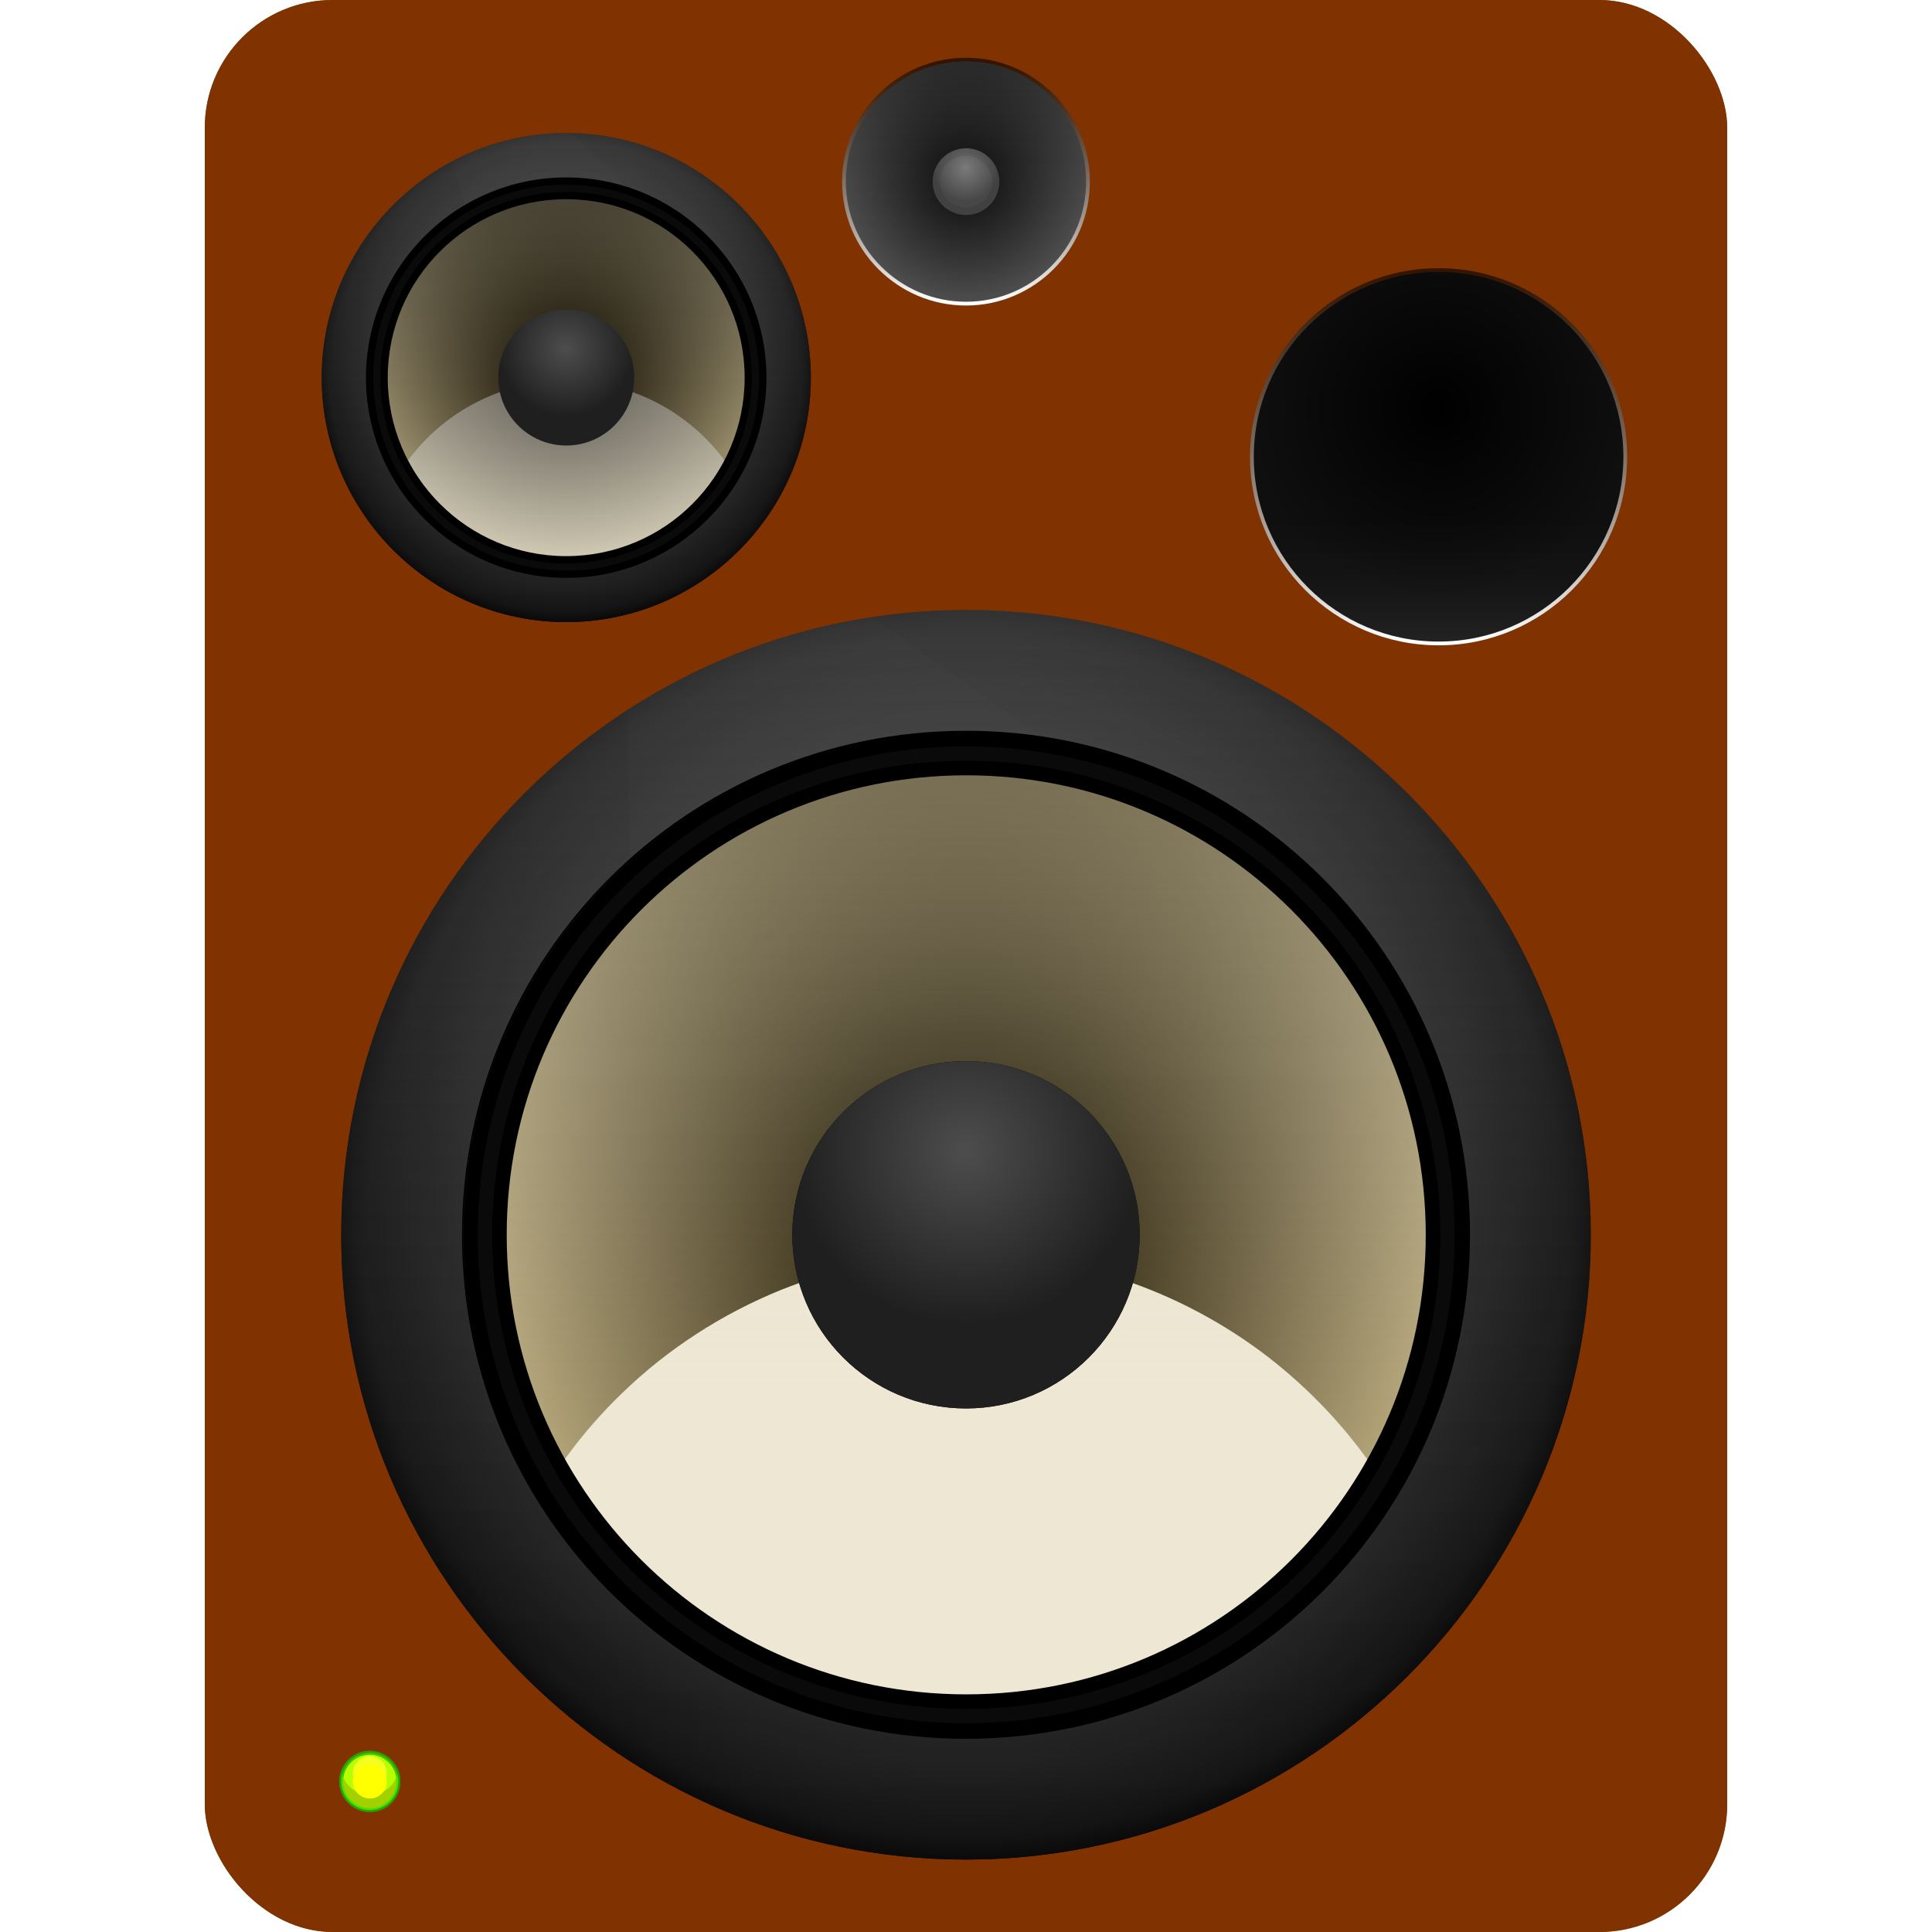 <?xml version="1.0" encoding="UTF-8" standalone="no"?>
<!-- Created with Inkscape (http://www.inkscape.org/) -->

<svg
   width="512"
   height="512"
   viewBox="0 0 135.467 135.467"
   version="1.1"
   id="svg5"
   inkscape:version="1.4.2 (ebf0e940d0, 2025-05-08)"
   sodipodi:docname="hifi.svg"
   xmlns:inkscape="http://www.inkscape.org/namespaces/inkscape"
   xmlns:sodipodi="http://sodipodi.sourceforge.net/DTD/sodipodi-0.dtd"
   xmlns:xlink="http://www.w3.org/1999/xlink"
   xmlns="http://www.w3.org/2000/svg"
   xmlns:svg="http://www.w3.org/2000/svg">
  <sodipodi:namedview
     id="namedview7"
     pagecolor="#242424"
     bordercolor="#666666"
     borderopacity="1"
     inkscape:showpageshadow="0"
     inkscape:pageopacity="0"
     inkscape:pagecheckerboard="1"
     inkscape:deskcolor="#000000"
     inkscape:document-units="px"
     showgrid="false"
     inkscape:zoom="1.84375"
     inkscape:cx="367.45764"
     inkscape:cy="275.25424"
     inkscape:window-width="3256"
     inkscape:window-height="1080"
     inkscape:window-x="1864"
     inkscape:window-y="0"
     inkscape:window-maximized="0"
     inkscape:current-layer="layer1" />
  <defs
     id="defs2">
    <linearGradient
       id="linearGradient2"
       inkscape:collect="always">
      <stop
         style="stop-color:#221800;stop-opacity:1;"
         offset="0.18"
         id="stop1" />
      <stop
         style="stop-color:#c1b285;stop-opacity:1;"
         offset="1"
         id="stop2" />
    </linearGradient>
    <linearGradient
       id="linearGradient84"
       inkscape:collect="always">
      <stop
         style="stop-color:#ffffff;stop-opacity:1;"
         offset="0"
         id="stop84" />
      <stop
         style="stop-color:#ffffff;stop-opacity:0;"
         offset="1"
         id="stop85" />
    </linearGradient>
    <linearGradient
       id="linearGradient69"
       inkscape:collect="always">
      <stop
         style="stop-color:#000000;stop-opacity:0.6;"
         offset="0"
         id="stop70" />
      <stop
         style="stop-color:#ffffff;stop-opacity:1;"
         offset="1"
         id="stop71" />
    </linearGradient>
    <linearGradient
       id="linearGradient68"
       inkscape:collect="always">
      <stop
         style="stop-color:#000000;stop-opacity:1;"
         offset="0"
         id="stop68" />
      <stop
         style="stop-color:#4d4d4d;stop-opacity:1;"
         offset="1"
         id="stop69" />
    </linearGradient>
    <linearGradient
       id="linearGradient66"
       inkscape:collect="always">
      <stop
         style="stop-color:#000000;stop-opacity:0.6;"
         offset="0"
         id="stop66" />
      <stop
         style="stop-color:#ffffff;stop-opacity:1;"
         offset="1"
         id="stop67" />
    </linearGradient>
    <linearGradient
       id="linearGradient64"
       inkscape:collect="always">
      <stop
         style="stop-color:#4d4d4d;stop-opacity:1;"
         offset="0"
         id="stop63" />
      <stop
         style="stop-color:#1f1f1f;stop-opacity:1;"
         offset="1"
         id="stop64" />
    </linearGradient>
    <linearGradient
       id="linearGradient48"
       inkscape:collect="always">
      <stop
         style="stop-color:#000000;stop-opacity:1;"
         offset="0.891"
         id="stop54" />
      <stop
         style="stop-color:#515151;stop-opacity:1;"
         offset="0.945"
         id="stop53" />
      <stop
         style="stop-color:#000000;stop-opacity:1;"
         offset="1"
         id="stop51" />
    </linearGradient>
    <linearGradient
       id="linearGradient43"
       inkscape:collect="always">
      <stop
         style="stop-color:#242424;stop-opacity:1;"
         offset="0.807"
         id="stop30" />
      <stop
         style="stop-color:#141414;stop-opacity:1;"
         offset="0.963"
         id="stop42" />
      <stop
         style="stop-color:#0a0a0a;stop-opacity:1;"
         offset="1"
         id="stop43" />
    </linearGradient>
    <linearGradient
       id="linearGradient52"
       inkscape:collect="always">
      <stop
         style="stop-color:#ffffff;stop-opacity:1;"
         offset="0"
         id="stop50" />
      <stop
         style="stop-color:#292929;stop-opacity:0;"
         offset="1"
         id="stop52" />
    </linearGradient>
    <linearGradient
       id="linearGradient49"
       inkscape:collect="always">
      <stop
         style="stop-color:#ffffff;stop-opacity:1;"
         offset="0"
         id="stop48" />
      <stop
         style="stop-color:#292929;stop-opacity:0;"
         offset="1"
         id="stop49" />
    </linearGradient>
    <linearGradient
       id="linearGradient45"
       inkscape:collect="always">
      <stop
         style="stop-color:#666666;stop-opacity:0;"
         offset="0"
         id="stop37" />
      <stop
         style="stop-color:#000000;stop-opacity:1;"
         offset="1"
         id="stop44" />
    </linearGradient>
    <linearGradient
       id="linearGradient24"
       inkscape:collect="always">
      <stop
         style="stop-color:#000000;stop-opacity:1;"
         offset="0"
         id="stop24" />
      <stop
         style="stop-color:#000000;stop-opacity:0;"
         offset="1"
         id="stop29" />
    </linearGradient>
    <linearGradient
       id="linearGradient22"
       inkscape:collect="always">
      <stop
         style="stop-color:#000000;stop-opacity:1;"
         offset="0"
         id="stop22" />
      <stop
         style="stop-color:#000000;stop-opacity:0;"
         offset="1"
         id="stop23" />
    </linearGradient>
    <linearGradient
       id="linearGradient39"
       inkscape:collect="always">
      <stop
         style="stop-color:#221800;stop-opacity:1;"
         offset="0.18"
         id="stop38" />
      <stop
         style="stop-color:#c1b285;stop-opacity:1;"
         offset="1"
         id="stop39" />
    </linearGradient>
    <linearGradient
       id="linearGradient35"
       inkscape:collect="always">
      <stop
         style="stop-color:#000000;stop-opacity:1;"
         offset="0"
         id="stop35" />
      <stop
         style="stop-color:#0f0f0f;stop-opacity:1;"
         offset="1"
         id="stop36" />
    </linearGradient>
    <linearGradient
       id="linearGradient33"
       inkscape:collect="always">
      <stop
         style="stop-color:#0f0f0f;stop-opacity:0;"
         offset="0.637"
         id="stop34" />
      <stop
         style="stop-color:#ffffff;stop-opacity:1;"
         offset="1"
         id="stop33" />
    </linearGradient>
    <linearGradient
       id="linearGradient28"
       inkscape:collect="always">
      <stop
         style="stop-color:#ffffff;stop-opacity:0;"
         offset="0"
         id="stop28" />
      <stop
         style="stop-color:#0a0a0a;stop-opacity:1;"
         offset="1"
         id="stop27" />
    </linearGradient>
    <linearGradient
       id="linearGradient26"
       inkscape:collect="always">
      <stop
         style="stop-color:#7a7a7a;stop-opacity:1;"
         offset="0"
         id="stop25" />
      <stop
         style="stop-color:#474747;stop-opacity:1;"
         offset="1"
         id="stop26" />
    </linearGradient>
    <linearGradient
       id="linearGradient6"
       inkscape:collect="always">
      <stop
         style="stop-color:#4d4d4d;stop-opacity:1;"
         offset="0"
         id="stop7" />
      <stop
         style="stop-color:#1f1f1f;stop-opacity:1;"
         offset="1"
         id="stop8" />
    </linearGradient>
    <linearGradient
       id="linearGradient4"
       inkscape:collect="always">
      <stop
         style="stop-color:#0a0a0a;stop-opacity:1;"
         offset="0"
         id="stop6" />
      <stop
         style="stop-color:#4d4d4d;stop-opacity:0;"
         offset="1"
         id="stop5" />
    </linearGradient>
    <radialGradient
       inkscape:collect="always"
       xlink:href="#linearGradient43"
       id="radialGradient4"
       cx="67.733"
       cy="86.579"
       fx="67.733"
       fy="86.579"
       r="43.808"
       gradientUnits="userSpaceOnUse"
       gradientTransform="translate(-6.8e-5)" />
    <radialGradient
       inkscape:collect="always"
       xlink:href="#linearGradient2"
       id="radialGradient6"
       cx="67.733"
       cy="86.579"
       fx="67.733"
       fy="86.579"
       r="39.574"
       gradientUnits="userSpaceOnUse"
       gradientTransform="matrix(0.891,0,0,0.891,7.391,9.447)" />
    <radialGradient
       inkscape:collect="always"
       xlink:href="#linearGradient64"
       id="radialGradient8"
       cx="67.733"
       cy="80.695"
       fx="67.733"
       fy="80.695"
       r="12.177"
       gradientUnits="userSpaceOnUse" />
    <radialGradient
       inkscape:collect="always"
       xlink:href="#linearGradient6"
       id="radialGradient18"
       gradientUnits="userSpaceOnUse"
       cx="67.733"
       cy="81.447"
       fx="67.733"
       fy="81.447"
       r="12.177"
       gradientTransform="matrix(0.391,0,0,0.391,13.191,-7.42)" />
    <radialGradient
       inkscape:collect="always"
       xlink:href="#linearGradient43"
       id="radialGradient19"
       gradientUnits="userSpaceOnUse"
       gradientTransform="matrix(0.391,0,0,0.391,13.191,-7.42)"
       cx="67.733"
       cy="86.579"
       fx="67.733"
       fy="86.579"
       r="43.808" />
    <radialGradient
       inkscape:collect="always"
       xlink:href="#linearGradient39"
       id="radialGradient20"
       gradientUnits="userSpaceOnUse"
       gradientTransform="matrix(0.349,0,0,0.349,16.084,-3.722)"
       cx="67.733"
       cy="86.579"
       fx="67.733"
       fy="86.579"
       r="39.574" />
    <radialGradient
       inkscape:collect="always"
       xlink:href="#linearGradient26"
       id="radialGradient24"
       gradientUnits="userSpaceOnUse"
       gradientTransform="matrix(0.192,0,0,0.192,60.003,-3.908)"
       cx="67.733"
       cy="81.697"
       fx="67.733"
       fy="81.697"
       r="12.177" />
    <linearGradient
       inkscape:collect="always"
       xlink:href="#linearGradient28"
       id="linearGradient27"
       x1="67.733"
       y1="99.724"
       x2="67.733"
       y2="51.191"
       gradientUnits="userSpaceOnUse"
       gradientTransform="translate(-4e-6)" />
    <clipPath
       clipPathUnits="userSpaceOnUse"
       id="clipPath30">
      <path
         style="baseline-shift:baseline;display:inline;overflow:visible;vector-effect:none;fill:#ff0000;stroke-width:1;stroke-linecap:round;stroke-linejoin:round;stroke-miterlimit:12;paint-order:markers stroke fill;enable-background:accumulate;stop-color:#000000"
         d="M 80.819,-5.201 A 2.341,2.341 0 0 1 78.478,-2.86 2.341,2.341 0 0 1 76.137,-5.201 2.341,2.341 0 0 1 78.478,-7.542 a 2.341,2.341 0 0 1 2.341,2.341 z"
         id="path31" />
    </clipPath>
    <filter
       inkscape:collect="always"
       style="color-interpolation-filters:sRGB"
       id="filter31"
       x="-0.094"
       y="-0.094"
       width="1.188"
       height="1.188">
      <feGaussianBlur
         inkscape:collect="always"
         stdDeviation="0.225"
         id="feGaussianBlur31" />
    </filter>
    <filter
       style="color-interpolation-filters:sRGB;"
       inkscape:label="Noise Fill"
       id="filter33"
       x="0"
       y="0"
       width="1"
       height="1">
      <feTurbulence
         type="fractalNoise"
         baseFrequency="12 12"
         numOctaves="3"
         seed="338"
         result="turbulence"
         id="feTurbulence32" />
      <feComposite
         in="SourceGraphic"
         in2="turbulence"
         operator="in"
         result="composite1"
         id="feComposite32" />
      <feColorMatrix
         values="1 0 0 0 0 0 1 0 0 0 0 0 1 0 0 0 0 0 4 -1 "
         result="color"
         id="feColorMatrix32" />
      <feFlood
         flood-opacity="1"
         flood-color="rgb(0,0,0)"
         result="flood"
         id="feFlood32" />
      <feMerge
         result="merge"
         id="feMerge33">
        <feMergeNode
           in="flood"
           id="feMergeNode32" />
        <feMergeNode
           in="color"
           id="feMergeNode33" />
      </feMerge>
      <feComposite
         in2="SourceGraphic"
         operator="in"
         result="composite2"
         id="feComposite33" />
    </filter>
    <linearGradient
       inkscape:collect="always"
       xlink:href="#linearGradient33"
       id="linearGradient34"
       x1="146.894"
       y1="34.377"
       x2="146.894"
       y2="54.265"
       gradientUnits="userSpaceOnUse"
       gradientTransform="matrix(1,0,0,1,-40.756,-2.942)" />
    <radialGradient
       inkscape:collect="always"
       xlink:href="#linearGradient35"
       id="radialGradient36"
       cx="106.14"
       cy="38.791"
       fx="106.14"
       fy="38.791"
       r="10.209"
       gradientUnits="userSpaceOnUse" />
    <clipPath
       clipPathUnits="userSpaceOnUse"
       id="clipPath46">
      <circle
         style="display:inline;opacity:1;fill:#34ff00;fill-opacity:1;stroke:#000000;stroke-width:0.265;stroke-linecap:round;stroke-linejoin:round;stroke-miterlimit:12;stroke-dasharray:none;stroke-opacity:1;paint-order:markers stroke fill"
         id="circle47"
         cx="25.932"
         cy="124.911"
         r="2.006" />
    </clipPath>
    <filter
       inkscape:collect="always"
       style="color-interpolation-filters:sRGB"
       id="filter47"
       x="-0.157"
       y="-0.248"
       width="1.313"
       height="1.496">
      <feGaussianBlur
         inkscape:collect="always"
         stdDeviation="0.262"
         id="feGaussianBlur47" />
    </filter>
    <clipPath
       clipPathUnits="userSpaceOnUse"
       id="clipPath48">
      <circle
         style="opacity:1;fill:#34ff00;fill-opacity:1;stroke:#000000;stroke-width:0.265;stroke-linecap:round;stroke-linejoin:round;stroke-miterlimit:12;stroke-dasharray:none;stroke-opacity:1;paint-order:markers stroke fill"
         id="circle49"
         cx="25.932"
         cy="124.911"
         r="2.006" />
    </clipPath>
    <filter
       inkscape:collect="always"
       style="color-interpolation-filters:sRGB"
       id="filter49"
       x="-0.218"
       y="-0.218"
       width="1.436"
       height="1.436">
      <feGaussianBlur
         inkscape:collect="always"
         stdDeviation="0.217"
         id="feGaussianBlur49" />
    </filter>
    <filter
       inkscape:collect="always"
       style="color-interpolation-filters:sRGB"
       id="filter50"
       x="-0.555"
       y="-0.555"
       width="2.111"
       height="2.111">
      <feGaussianBlur
         inkscape:collect="always"
         stdDeviation="0.873"
         id="feGaussianBlur50" />
    </filter>
    <filter
       inkscape:collect="always"
       style="color-interpolation-filters:sRGB"
       id="filter51"
       x="-0.768"
       y="-0.768"
       width="2.536"
       height="2.536">
      <feGaussianBlur
         inkscape:collect="always"
         stdDeviation="0.764"
         id="feGaussianBlur51" />
    </filter>
    <filter
       inkscape:collect="always"
       style="color-interpolation-filters:sRGB"
       id="filter52"
       x="-0.839"
       y="-0.839"
       width="2.678"
       height="2.678">
      <feGaussianBlur
         inkscape:collect="always"
         stdDeviation="1.348"
         id="feGaussianBlur52" />
    </filter>
    <filter
       inkscape:collect="always"
       style="color-interpolation-filters:sRGB"
       id="filter19"
       x="-0.024"
       y="-0.024"
       width="1.047"
       height="1.047">
      <feGaussianBlur
         inkscape:collect="always"
         stdDeviation="0.336"
         id="feGaussianBlur19" />
    </filter>
    <linearGradient
       inkscape:collect="always"
       xlink:href="#linearGradient22"
       id="linearGradient23"
       x1="-66.128"
       y1="44.426"
       x2="-66.128"
       y2="8.516"
       gradientUnits="userSpaceOnUse" />
    <linearGradient
       inkscape:collect="always"
       xlink:href="#linearGradient24"
       id="linearGradient30"
       x1="-38.1"
       y1="132.447"
       x2="-38.1"
       y2="40.711"
       gradientUnits="userSpaceOnUse" />
    <linearGradient
       inkscape:collect="always"
       xlink:href="#linearGradient45"
       id="linearGradient32"
       x1="73.025"
       y1="21.291"
       x2="73.025"
       y2="4.182"
       gradientUnits="userSpaceOnUse" />
    <linearGradient
       inkscape:collect="always"
       xlink:href="#linearGradient49"
       id="linearGradient47"
       x1="189.442"
       y1="42.771"
       x2="189.442"
       y2="130.387"
       gradientUnits="userSpaceOnUse"
       gradientTransform="translate(-121.708)" />
    <linearGradient
       inkscape:collect="always"
       xlink:href="#linearGradient52"
       id="linearGradient53"
       x1="-7.92"
       y1="9.323"
       x2="-7.92"
       y2="43.62"
       gradientUnits="userSpaceOnUse"
       gradientTransform="translate(47.625)" />
    <clipPath
       clipPathUnits="userSpaceOnUse"
       id="clipPath9">
      <path
         style="baseline-shift:baseline;display:inline;overflow:visible;vector-effect:none;stroke-width:1;stroke-linecap:round;stroke-linejoin:round;stroke-miterlimit:12;paint-order:markers stroke fill;enable-background:accumulate;stop-color:#000000"
         d="m 155.614,2.7270506e-6 h 88.822 c 4.966,0 8.963,3.998 8.963,8.963 V 126.503 c 0,4.966 -3.998,8.963 -8.963,8.963 h -88.822 c -4.966,0 -8.963,-3.998 -8.963,-8.963 V 8.963 c 0,-4.966 3.998,-8.963 8.963,-8.963 z"
         id="path10" />
    </clipPath>
    <filter
       style="color-interpolation-filters:sRGB;"
       inkscape:label="Noise Fill"
       id="filter12"
       x="0"
       y="0"
       width="1"
       height="1">
      <feTurbulence
         type="fractalNoise"
         baseFrequency="12 0.02"
         numOctaves="3"
         seed="338"
         result="turbulence"
         id="feTurbulence11" />
      <feComposite
         in="SourceGraphic"
         in2="turbulence"
         operator="in"
         result="composite1"
         id="feComposite11" />
      <feColorMatrix
         values="1 0 0 0 0 0 1 0 0 0 0 0 1 0 0 0 0 0 4 -1 "
         result="color"
         id="feColorMatrix11" />
      <feFlood
         flood-opacity="1"
         flood-color="rgb(78,72,0)"
         result="flood"
         id="feFlood11" />
      <feMerge
         result="merge"
         id="feMerge12">
        <feMergeNode
           in="flood"
           id="feMergeNode11" />
        <feMergeNode
           in="color"
           id="feMergeNode12" />
      </feMerge>
      <feComposite
         in2="SourceGraphic"
         operator="in"
         result="composite2"
         id="feComposite12" />
    </filter>
    <filter
       style="color-interpolation-filters:sRGB;"
       inkscape:label="Noise Fill"
       id="filter21"
       x="0"
       y="0"
       width="1"
       height="1">
      <feTurbulence
         type="fractalNoise"
         baseFrequency="1 0.02"
         numOctaves="3"
         seed="338"
         result="turbulence"
         id="feTurbulence20" />
      <feComposite
         in="SourceGraphic"
         in2="turbulence"
         operator="in"
         result="composite1"
         id="feComposite20" />
      <feColorMatrix
         values="1 0 0 0 0 0 1 0 0 0 0 0 1 0 0 0 0 0 4 -1 "
         result="color"
         id="feColorMatrix20" />
      <feFlood
         flood-opacity="1"
         flood-color="rgb(255,168,0)"
         result="flood"
         id="feFlood20" />
      <feMerge
         result="merge"
         id="feMerge21">
        <feMergeNode
           in="flood"
           id="feMergeNode20" />
        <feMergeNode
           in="color"
           id="feMergeNode21" />
      </feMerge>
      <feComposite
         in2="SourceGraphic"
         operator="in"
         result="composite2"
         id="feComposite21" />
    </filter>
    <filter
       inkscape:collect="always"
       style="color-interpolation-filters:sRGB"
       id="filter22"
       x="-0.013"
       y="-0.013"
       width="1.025"
       height="1.025">
      <feGaussianBlur
         inkscape:collect="always"
         stdDeviation="0.128"
         id="feGaussianBlur22" />
    </filter>
    <clipPath
       clipPathUnits="userSpaceOnUse"
       id="clipPath55">
      <path
         style="baseline-shift:baseline;display:inline;overflow:visible;opacity:1;vector-effect:none;fill:url(#radialGradient56);stroke-width:1;stroke-linecap:round;stroke-linejoin:round;stroke-miterlimit:12;paint-order:markers stroke fill;enable-background:accumulate;stop-color:#000000;stop-opacity:1"
         d="m -35.226,28.978 c -8.051,0 -14.596,6.545 -14.596,14.596 0,8.051 6.545,14.594 14.596,14.594 8.051,0 14.594,-6.543 14.594,-14.594 1e-6,-8.051 -6.543,-14.596 -14.594,-14.596 z m 0,1.588 c 7.193,0 13.006,5.815 13.006,13.008 0,7.193 -5.813,13.008 -13.006,13.008 -7.193,0 -13.008,-5.815 -13.008,-13.008 0,-7.193 5.815,-13.008 13.008,-13.008 z"
         id="path56" />
    </clipPath>
    <radialGradient
       inkscape:collect="always"
       xlink:href="#linearGradient48"
       id="radialGradient56"
       gradientUnits="userSpaceOnUse"
       gradientTransform="translate(-14.455,8.068)"
       cx="-20.772"
       cy="35.505"
       fx="-20.772"
       fy="35.505"
       r="14.595" />
    <filter
       inkscape:collect="always"
       style="color-interpolation-filters:sRGB"
       id="filter56"
       x="-0.031"
       y="-0.031"
       width="1.061"
       height="1.061">
      <feGaussianBlur
         inkscape:collect="always"
         stdDeviation="0.359"
         id="feGaussianBlur56" />
    </filter>
    <clipPath
       clipPathUnits="userSpaceOnUse"
       id="clipPath60">
      <path
         style="baseline-shift:baseline;display:inline;overflow:visible;opacity:1;vector-effect:none;stroke-width:1;stroke-linecap:round;stroke-linejoin:round;stroke-miterlimit:12;paint-order:markers stroke fill;enable-background:accumulate;stop-color:#000000;stop-opacity:1"
         d="m 231.799,23.789 c -20.329,-1e-6 -36.844,16.513 -36.844,36.842 1e-5,20.329 16.515,36.844 36.844,36.844 20.329,-1.1e-5 36.842,-16.515 36.842,-36.844 0,-20.329 -16.513,-36.842 -36.842,-36.842 z m 0,3.174 c 18.613,3e-6 33.668,15.055 33.668,33.668 0,18.613 -15.055,33.67 -33.668,33.67 -18.613,0 -33.668,-15.057 -33.668,-33.67 0,-18.613 15.055,-33.668 33.668,-33.668 z"
         id="path61" />
    </clipPath>
    <filter
       inkscape:collect="always"
       style="color-interpolation-filters:sRGB"
       id="filter61"
       x="-0.039"
       y="-0.039"
       width="1.078"
       height="1.078">
      <feGaussianBlur
         inkscape:collect="always"
         stdDeviation="1.159"
         id="feGaussianBlur61" />
    </filter>
    <linearGradient
       inkscape:collect="always"
       xlink:href="#linearGradient4"
       id="linearGradient63"
       x1="39.705"
       y1="12.67"
       x2="39.705"
       y2="40.272"
       gradientUnits="userSpaceOnUse" />
    <linearGradient
       inkscape:collect="always"
       xlink:href="#linearGradient66"
       id="linearGradient67"
       x1="139.865"
       y1="28.709"
       x2="139.865"
       y2="48.597"
       gradientUnits="userSpaceOnUse"
       gradientTransform="translate(-33.726,2.726)" />
    <filter
       inkscape:collect="always"
       style="color-interpolation-filters:sRGB"
       id="filter67"
       x="-0.069"
       y="-0.069"
       width="1.138"
       height="1.138">
      <feGaussianBlur
         inkscape:collect="always"
         stdDeviation="0.135"
         id="feGaussianBlur67" />
    </filter>
    <radialGradient
       inkscape:collect="always"
       xlink:href="#linearGradient68"
       id="radialGradient69"
       cx="73.025"
       cy="12.736"
       fx="73.025"
       fy="12.736"
       r="8.422"
       gradientUnits="userSpaceOnUse" />
    <linearGradient
       inkscape:collect="always"
       xlink:href="#linearGradient69"
       id="linearGradient71"
       x1="73.025"
       y1="4.314"
       x2="73.025"
       y2="21.158"
       gradientUnits="userSpaceOnUse" />
    <clipPath
       clipPathUnits="userSpaceOnUse"
       id="clipPath82">
      <rect
         style="display:inline;opacity:1;fill:#786721;fill-opacity:1;stroke-width:1.587;stroke-linecap:round;stroke-linejoin:round;stroke-miterlimit:12;paint-order:markers stroke fill"
         id="rect83"
         width="106.748"
         height="135.467"
         x="171.032"
         y="11.974"
         ry="8.963" />
    </clipPath>
    <filter
       inkscape:collect="always"
       style="color-interpolation-filters:sRGB"
       id="filter83"
       x="-0.107"
       y="-0.084"
       width="1.214"
       height="1.168">
      <feGaussianBlur
         inkscape:collect="always"
         stdDeviation="4.582"
         id="feGaussianBlur83" />
    </filter>
    <filter
       inkscape:collect="always"
       style="color-interpolation-filters:sRGB"
       id="filter84"
       x="-0.031"
       y="-0.052"
       width="1.062"
       height="1.104">
      <feGaussianBlur
         inkscape:collect="always"
         stdDeviation="1.33"
         id="feGaussianBlur84" />
    </filter>
    <linearGradient
       inkscape:collect="always"
       xlink:href="#linearGradient84"
       id="linearGradient85"
       x1="224.128"
       y1="13.981"
       x2="245.074"
       y2="92.155"
       gradientUnits="userSpaceOnUse" />
    <clipPath
       clipPathUnits="userSpaceOnUse"
       id="clipPath86">
      <path
         id="path87"
         style="baseline-shift:baseline;display:inline;overflow:visible;opacity:0.16;vector-effect:none;fill:#ff0000;stroke-width:1;stroke-linecap:round;stroke-linejoin:round;stroke-miterlimit:12;paint-order:markers stroke fill;enable-background:accumulate;stop-color:#000000"
         d="m 39.705,9.322 c -9.451,0 -17.148,7.697 -17.148,17.148 0,9.451 7.697,17.149 17.148,17.149 9.451,0 17.149,-7.698 17.149,-17.149 0,-9.451 -7.698,-17.148 -17.149,-17.148 z m 0,3.315 c 7.66,0 13.834,6.174 13.834,13.834 0,7.66 -6.174,13.835 -13.834,13.835 -7.66,0 -13.834,-6.175 -13.834,-13.835 0,-7.66 6.174,-13.834 13.834,-13.834 z m 28.027,30.135 c -24.144,0 -43.807,19.663 -43.807,43.807 0,24.144 19.663,43.809 43.807,43.809 24.144,0 43.809,-19.665 43.809,-43.809 0,-24.144 -19.665,-43.807 -43.809,-43.807 z m 0,8.467 c 19.568,0 35.342,15.772 35.342,35.34 0,19.568 -15.774,35.342 -35.342,35.342 -19.568,0 -35.34,-15.773 -35.34,-35.342 0,-19.568 15.772,-35.34 35.34,-35.34 z" />
    </clipPath>
    <filter
       inkscape:collect="always"
       style="color-interpolation-filters:sRGB"
       id="filter87"
       x="-0.057"
       y="-0.046"
       width="1.114"
       height="1.092">
      <feGaussianBlur
         inkscape:collect="always"
         stdDeviation="0.979"
         id="feGaussianBlur87" />
    </filter>
    <clipPath
       clipPathUnits="userSpaceOnUse"
       id="clipPath5">
      <path
         style="baseline-shift:baseline;display:inline;overflow:visible;opacity:0.4;mix-blend-mode:color-burn;fill:#ffffff;stroke:none;stroke-width:0.265;stroke-linecap:round;stroke-linejoin:round;stroke-miterlimit:12;stroke-dasharray:none;stroke-opacity:1;paint-order:markers stroke fill;enable-background:accumulate;stop-color:#000000"
         d="M 249.936,40.986 A 35.256,35.256 0 0 1 214.68,76.241 35.256,35.256 0 0 1 179.424,40.986 35.256,35.256 0 0 1 214.68,5.73 35.256,35.256 0 0 1 249.936,40.986 Z"
         id="path7" />
    </clipPath>
    <filter
       inkscape:collect="always"
       style="color-interpolation-filters:sRGB"
       id="filter7"
       x="-0.192"
       y="-0.192"
       width="1.384"
       height="1.384">
      <feGaussianBlur
         inkscape:collect="always"
         stdDeviation="5.553"
         id="feGaussianBlur7" />
    </filter>
    <clipPath
       clipPathUnits="userSpaceOnUse"
       id="clipPath10">
      <path
         style="baseline-shift:baseline;display:inline;overflow:visible;opacity:0.668;mix-blend-mode:normal;fill:#ffffff;stroke:none;stroke-width:0.265;stroke-linecap:round;stroke-linejoin:round;stroke-miterlimit:12;stroke-dasharray:none;stroke-opacity:1;paint-order:markers stroke fill;enable-background:accumulate;stop-color:#000000"
         d="M -16.915,39.645 A 13.801,13.801 0 0 1 -30.716,53.446 13.801,13.801 0 0 1 -44.517,39.645 13.801,13.801 0 0 1 -30.716,25.844 13.801,13.801 0 0 1 -16.915,39.645 Z"
         id="path11" />
    </clipPath>
    <filter
       inkscape:collect="always"
       style="color-interpolation-filters:sRGB"
       id="filter11"
       x="-0.192"
       y="-0.192"
       width="1.384"
       height="1.384">
      <feGaussianBlur
         inkscape:collect="always"
         stdDeviation="2.208"
         id="feGaussianBlur11" />
    </filter>
  </defs>
  <g
     inkscape:label="Layer 1"
     inkscape:groupmode="layer"
     id="layer1">
    <g
       id="g6"
       inkscape:label="Brown"
       style="display:inline">
      <rect
         style="opacity:1;fill:#786721;fill-opacity:1;stroke-width:1.587;stroke-linecap:round;stroke-linejoin:round;stroke-miterlimit:12;paint-order:markers stroke fill"
         id="rect5"
         width="106.748"
         height="135.467"
         x="14.359"
         y="2.7270507e-06"
         ry="8.963" />
      <rect
         style="display:inline;opacity:0.28;mix-blend-mode:color-burn;fill:#e6ce12;fill-opacity:1;stroke-width:1.587;stroke-linecap:round;stroke-linejoin:round;stroke-miterlimit:12;paint-order:markers stroke fill;filter:url(#filter12)"
         id="rect6"
         width="106.748"
         height="135.467"
         x="14.359"
         y="2.7270507e-06"
         ry="8.963" />
      <rect
         style="display:inline;opacity:1;mix-blend-mode:soft-light;fill:#803300;fill-opacity:1;stroke-width:1.587;stroke-linecap:round;stroke-linejoin:round;stroke-miterlimit:12;paint-order:markers stroke fill;filter:url(#filter21)"
         id="rect12"
         width="106.748"
         height="135.467"
         x="14.359"
         y="2.7270507e-06"
         ry="8.963" />
    </g>
    <path
       id="rect71"
       clip-path="url(#clipPath82)"
       style="display:none;opacity:0.16;mix-blend-mode:normal;fill:url(#linearGradient85);fill-opacity:1;stroke-width:1.587;stroke-linecap:round;stroke-linejoin:round;stroke-miterlimit:12;paint-order:markers stroke fill;filter:url(#filter84)"
       d="m 268.659,14.093 c -0.893,-0.027 -1.786,-4.09e-4 -2.679,0.008 -28.923,0.001 -57.847,-0.038 -86.769,0.031 -1.891,0.173 -3.619,1.268 -4.704,2.725 -1.076,1.364 -1.499,3.136 -1.346,4.849 -0.009,16.844 -0.017,33.687 -0.018,50.531 a 199.038,76.774 0 0 1 16.922,-0.852 c 8.033,-10.129 20.442,-16.64 34.336,-16.64 15.01,0 28.289,7.599 36.188,19.151 a 199.038,76.774 0 0 1 15.073,1.867 c -0.003,-18.525 -0.014,-37.051 -0.04,-55.576 -0.306,-3.413 -3.528,-6.26 -6.963,-6.094 z m -44.257,2.195 c 4.642,0 8.422,3.78 8.422,8.422 0,4.642 -3.781,8.422 -8.422,8.422 -4.642,0 -8.422,-3.781 -8.422,-8.422 0,-4.642 3.781,-8.422 8.422,-8.422 z m -28.028,5.008 c 9.451,0 17.149,7.697 17.149,17.148 0,9.451 -7.698,17.149 -17.149,17.149 -9.451,0 -17.148,-7.698 -17.148,-17.149 0,-9.451 7.697,-17.148 17.148,-17.148 z m 61.143,9.74 c 7.155,1.8e-5 12.955,5.8 12.955,12.955 -2e-5,7.155 -5.8,12.955 -12.955,12.955 -7.155,-2.4e-5 -12.955,-5.8 -12.955,-12.955 2e-5,-7.155 5.8,-12.955 12.955,-12.955 z"
       transform="translate(-156.672,-11.974)"
       sodipodi:insensitive="true" />
    <g
       id="g30"
       transform="translate(105.833)"
       style="display:inline">
      <path
         style="baseline-shift:baseline;display:inline;overflow:visible;vector-effect:none;fill:url(#linearGradient30);fill-opacity:1;stroke-linecap:round;stroke-linejoin:round;stroke-miterlimit:12;paint-order:markers stroke fill;filter:url(#filter19);enable-background:accumulate;stop-color:#000000"
         d="m -38.101,42.772 c -24.144,0 -43.807,19.663 -43.807,43.807 0,24.144 19.663,43.809 43.807,43.809 24.144,0 43.809,-19.665 43.809,-43.809 0,-24.144 -19.665,-43.807 -43.809,-43.807 z"
         id="path20" />
      <path
         style="baseline-shift:baseline;display:inline;overflow:visible;vector-effect:none;fill:url(#linearGradient23);fill-opacity:1;stroke-linecap:round;stroke-linejoin:round;stroke-miterlimit:12;paint-order:markers stroke fill;filter:url(#filter19);enable-background:accumulate;stop-color:#000000"
         d="m -66.128,9.322 c -9.451,0 -17.148,7.697 -17.148,17.148 0,9.451 7.697,17.149 17.148,17.149 9.451,0 17.149,-7.698 17.149,-17.149 0,-9.451 -7.698,-17.148 -17.149,-17.148 z"
         id="path17" />
    </g>
    <path
       style="baseline-shift:baseline;display:inline;overflow:visible;fill:url(#radialGradient6);stroke:#000000;stroke-width:0.265;stroke-linecap:round;stroke-linejoin:round;stroke-miterlimit:12;stroke-dasharray:none;stroke-opacity:1;paint-order:markers stroke fill;enable-background:accumulate;stop-color:#000000"
       d="M 102.989,86.579 A 35.256,35.256 0 0 1 67.733,121.835 35.256,35.256 0 0 1 32.478,86.579 35.256,35.256 0 0 1 67.733,51.323 35.256,35.256 0 0 1 102.989,86.579 Z"
       id="path3" />
    <path
       id="path4"
       clip-path="url(#clipPath5)"
       style="baseline-shift:baseline;display:inline;overflow:visible;opacity:1;mix-blend-mode:normal;fill:#eee7d3;fill-opacity:1;stroke:none;stroke-width:0.265;stroke-linecap:round;stroke-linejoin:round;stroke-miterlimit:12;stroke-dasharray:none;stroke-opacity:1;paint-order:markers stroke fill;filter:url(#filter7);enable-background:accumulate;stop-color:#000000"
       d="m 211.947,43.41 c -3.518,0.308 -6.99,1.113 -10.269,2.428 -4.116,1.675 -7.916,4.128 -11.108,7.223 -2.693,2.589 -4.945,5.628 -6.683,8.934 -1.808,3.504 -3.038,7.309 -3.579,11.216 -0.595,4.185 -0.395,8.473 0.541,12.594 0.903,3.87 2.448,7.596 4.603,10.937 2.243,3.518 5.136,6.614 8.478,9.111 3.187,2.372 6.782,4.204 10.585,5.359 4.053,1.252 8.333,1.728 12.563,1.446 3.995,-0.29 7.951,-1.247 11.611,-2.88 4.046,-1.765 7.727,-4.342 10.817,-7.489 2.928,-3.009 5.324,-6.539 6.992,-10.395 1.519,-3.461 2.435,-7.175 2.779,-10.937 0.279,-3.582 0.039,-7.203 -0.765,-10.707 -1.008,-4.325 -2.824,-8.466 -5.381,-12.102 -2.135,-3.069 -4.784,-5.772 -7.779,-8.009 -3.198,-2.358 -6.795,-4.186 -10.604,-5.323 -4.055,-1.248 -8.337,-1.7 -12.566,-1.415 -0.078,0.003 -0.156,0.006 -0.234,0.009 z"
       transform="translate(-146.948,44.62)" />
    <path
       style="baseline-shift:baseline;display:inline;overflow:visible;opacity:0.4;mix-blend-mode:color-burn;fill:url(#linearGradient27);stroke:none;stroke-width:0.265;stroke-linecap:round;stroke-linejoin:round;stroke-miterlimit:12;stroke-dasharray:none;stroke-opacity:1;paint-order:markers stroke fill;enable-background:accumulate;stop-color:#000000"
       d="M 102.989,86.579 A 35.256,35.256 0 0 1 67.733,121.835 35.256,35.256 0 0 1 32.478,86.579 35.256,35.256 0 0 1 67.733,51.323 35.256,35.256 0 0 1 102.989,86.579 Z"
       id="path26" />
    <path
       style="baseline-shift:baseline;display:inline;overflow:visible;vector-effect:none;fill:url(#radialGradient4);stroke-linecap:round;stroke-linejoin:round;stroke-miterlimit:12;paint-order:markers stroke fill;enable-background:accumulate;stop-color:#000000"
       d="m 67.732,42.771 c -24.144,0 -43.807,19.663 -43.807,43.807 0,24.144 19.663,43.809 43.807,43.809 24.144,0 43.809,-19.665 43.809,-43.809 0,-24.144 -19.665,-43.807 -43.809,-43.807 z m 0,8.467 c 19.568,0 35.342,15.772 35.342,35.34 0,19.568 -15.774,35.342 -35.342,35.342 -19.568,0 -35.34,-15.774 -35.34,-35.342 0,-19.568 15.772,-35.34 35.34,-35.34 z"
       id="path2" />
    <path
       style="baseline-shift:baseline;display:inline;overflow:visible;opacity:0.16;vector-effect:none;fill:url(#linearGradient47);stroke-linecap:round;stroke-linejoin:round;stroke-miterlimit:12;paint-order:markers stroke fill;enable-background:accumulate;stop-color:#000000"
       d="m 67.732,42.771 c -24.144,0 -43.807,19.663 -43.807,43.807 0,24.144 19.663,43.809 43.807,43.809 24.144,0 43.809,-19.665 43.809,-43.809 0,-24.144 -19.665,-43.807 -43.809,-43.807 z m 0,8.467 c 19.568,0 35.342,15.772 35.342,35.34 0,19.568 -15.774,35.342 -35.342,35.342 -19.568,0 -35.34,-15.774 -35.34,-35.342 0,-19.568 15.772,-35.34 35.34,-35.34 z"
       id="path47" />
    <circle
       style="opacity:1;fill:#000000;fill-opacity:1;stroke:none;stroke-width:8.467;stroke-linecap:round;stroke-linejoin:round;stroke-miterlimit:12;stroke-dasharray:none;stroke-opacity:1;paint-order:markers stroke fill;filter:url(#filter22)"
       id="circle22"
       cx="67.733"
       cy="86.579"
       r="12.177" />
    <circle
       style="opacity:1;fill:url(#radialGradient8);fill-opacity:1;stroke:none;stroke-width:8.467;stroke-linecap:round;stroke-linejoin:round;stroke-miterlimit:12;stroke-dasharray:none;stroke-opacity:1;paint-order:markers stroke fill"
       id="path6"
       cx="67.733"
       cy="86.579"
       r="12.177" />
    <path
       style="baseline-shift:baseline;display:inline;overflow:visible;fill:url(#radialGradient20);stroke:#000000;stroke-width:0.265;stroke-linecap:round;stroke-linejoin:round;stroke-miterlimit:12;stroke-dasharray:none;stroke-opacity:1;paint-order:markers stroke fill;enable-background:accumulate;stop-color:#000000"
       d="M 53.506,26.471 A 13.801,13.801 0 0 1 39.705,40.272 13.801,13.801 0 0 1 25.904,26.471 13.801,13.801 0 0 1 39.705,12.67 13.801,13.801 0 0 1 53.506,26.471 Z"
       id="path15" />
    <path
       style="baseline-shift:baseline;display:inline;overflow:visible;opacity:0.68;mix-blend-mode:normal;fill:#ffffff;stroke:none;stroke-width:0.265;stroke-linecap:round;stroke-linejoin:round;stroke-miterlimit:12;stroke-dasharray:none;stroke-opacity:1;paint-order:markers stroke fill;filter:url(#filter11);enable-background:accumulate;stop-color:#000000"
       d="m -16.915,53.932 a 13.801,13.801 0 0 1 -13.801,13.801 13.801,13.801 0 0 1 -13.801,-13.801 13.801,13.801 0 0 1 13.801,-13.801 13.801,13.801 0 0 1 13.801,13.801 z"
       id="path8"
       clip-path="url(#clipPath10)"
       transform="translate(70.421,-13.443)" />
    <path
       style="baseline-shift:baseline;display:inline;overflow:visible;opacity:0.668;mix-blend-mode:normal;fill:url(#linearGradient63);stroke:none;stroke-width:0.265;stroke-linecap:round;stroke-linejoin:round;stroke-miterlimit:12;stroke-dasharray:none;stroke-opacity:1;paint-order:markers stroke fill;enable-background:accumulate;stop-color:#000000"
       d="M 53.506,26.471 A 13.801,13.801 0 0 1 39.705,40.272 13.801,13.801 0 0 1 25.904,26.471 13.801,13.801 0 0 1 39.705,12.67 13.801,13.801 0 0 1 53.506,26.471 Z"
       id="path28" />
    <path
       style="baseline-shift:baseline;display:inline;overflow:visible;vector-effect:none;fill:url(#radialGradient19);stroke-width:1;stroke-linecap:round;stroke-linejoin:round;stroke-miterlimit:12;paint-order:markers stroke fill;enable-background:accumulate;stop-color:#000000"
       d="m 39.705,9.323 c -9.451,0 -17.148,7.697 -17.148,17.148 0,9.451 7.697,17.149 17.148,17.149 9.451,0 17.149,-7.698 17.149,-17.149 0,-9.451 -7.698,-17.148 -17.149,-17.148 z m 0,3.314 c 7.66,0 13.835,6.174 13.835,13.834 0,7.66 -6.175,13.835 -13.835,13.835 -7.66,0 -13.834,-6.175 -13.834,-13.835 0,-7.66 6.174,-13.834 13.834,-13.834 z"
       id="path16" />
    <circle
       style="fill:url(#radialGradient18);fill-opacity:1;stroke:none;stroke-width:8.467;stroke-linecap:round;stroke-linejoin:round;stroke-miterlimit:12;stroke-dasharray:none;stroke-opacity:1;paint-order:markers stroke fill"
       id="circle16"
       cx="39.705"
       cy="26.471"
       r="4.767" />
    <g
       id="g36"
       transform="translate(-5.292)"
       style="display:inline">
      <path
         style="baseline-shift:baseline;display:inline;overflow:visible;mix-blend-mode:soft-light;fill:none;fill-opacity:1;stroke:url(#linearGradient71);stroke-width:0.529;stroke-linecap:round;stroke-linejoin:round;stroke-miterlimit:12;stroke-dasharray:none;stroke-opacity:1;paint-order:markers stroke fill;enable-background:accumulate;stop-color:#000000"
         d="m 73.025,4.314 c -4.642,0 -8.422,3.78 -8.422,8.422 0,4.642 3.78,8.422 8.422,8.422 4.642,0 8.422,-3.781 8.422,-8.422 0,-4.642 -3.781,-8.422 -8.422,-8.422 z"
         id="path69"
         sodipodi:nodetypes="sssss" />
      <path
         style="baseline-shift:baseline;display:inline;overflow:visible;fill:url(#radialGradient69);fill-opacity:1;stroke:none;stroke-width:0.265;stroke-linecap:round;stroke-linejoin:round;stroke-miterlimit:12;stroke-dasharray:none;stroke-opacity:1;paint-order:markers stroke fill;enable-background:accumulate;stop-color:#000000"
         d="m 73.025,4.314 c -4.642,0 -8.422,3.78 -8.422,8.422 0,4.642 3.78,8.422 8.422,8.422 4.642,0 8.422,-3.781 8.422,-8.422 0,-4.642 -3.781,-8.422 -8.422,-8.422 z"
         id="path21"
         sodipodi:nodetypes="sssss" />
      <circle
         style="display:inline;fill:#000000;fill-opacity:1;stroke:none;stroke-width:8.467;stroke-linecap:round;stroke-linejoin:round;stroke-miterlimit:12;stroke-dasharray:none;stroke-opacity:1;paint-order:markers stroke fill;filter:url(#filter67)"
         id="circle67"
         cx="73.025"
         cy="12.736"
         r="2.341" />
      <path
         style="baseline-shift:baseline;display:inline;overflow:visible;opacity:0.46;fill:url(#linearGradient32);fill-opacity:1;stroke:none;stroke-width:0.265;stroke-linecap:round;stroke-linejoin:round;stroke-miterlimit:12;stroke-dasharray:none;stroke-opacity:1;paint-order:markers stroke fill;enable-background:accumulate;stop-color:#000000"
         d="m 73.025,4.314 c -4.642,0 -8.422,3.78 -8.422,8.422 0,4.642 3.78,8.422 8.422,8.422 4.642,0 8.422,-3.781 8.422,-8.422 0,-4.642 -3.781,-8.422 -8.422,-8.422 z"
         id="path32"
         sodipodi:nodetypes="sssss" />
      <circle
         style="display:inline;fill:url(#radialGradient24);fill-opacity:1;stroke:none;stroke-width:8.467;stroke-linecap:round;stroke-linejoin:round;stroke-miterlimit:12;stroke-dasharray:none;stroke-opacity:1;paint-order:markers stroke fill"
         id="circle21"
         cx="73.025"
         cy="12.736"
         r="2.341" />
      <path
         style="baseline-shift:baseline;display:inline;overflow:visible;opacity:0.28;mix-blend-mode:normal;vector-effect:none;stroke-linecap:round;stroke-linejoin:round;stroke-miterlimit:12;paint-order:markers stroke fill;filter:url(#filter31);enable-background:accumulate;stop-color:#000000"
         d="m 78.479,-8.072 c -1.579,0 -2.871,1.292 -2.871,2.871 0,1.579 1.292,2.869 2.871,2.869 1.579,0 2.869,-1.29 2.869,-2.869 0,-1.579 -1.29,-2.871 -2.869,-2.871 z m 0,1.059 c 1.007,0 1.811,0.806 1.811,1.812 0,1.007 -0.804,1.812 -1.811,1.812 -1.007,0 -1.812,-0.806 -1.812,-1.812 0,-1.007 0.806,-1.812 1.812,-1.812 z"
         id="path29"
         clip-path="url(#clipPath30)"
         transform="translate(-5.453,17.939)" />
    </g>
    <g
       id="g37"
       transform="matrix(1.303,0,0,1.303,-37.43,-21.89)"
       style="display:inline;stroke-width:0.768">
      <circle
         style="display:inline;stroke-width:0.406;opacity:1;mix-blend-mode:soft-light;fill:none;fill-opacity:1;stroke:url(#linearGradient67);stroke-linecap:round;stroke-linejoin:round;stroke-miterlimit:12;stroke-dasharray:none;stroke-opacity:1;paint-order:markers stroke fill"
         id="circle64"
         cx="106.14"
         cy="41.379"
         r="9.944" />
      <circle
         style="opacity:1;fill:url(#radialGradient36);fill-opacity:1;stroke:none;stroke-width:1.219;stroke-linecap:round;stroke-linejoin:round;stroke-miterlimit:12;stroke-dasharray:none;stroke-opacity:1;paint-order:markers stroke fill"
         id="path12"
         cx="106.14"
         cy="41.379"
         r="9.944" />
      <circle
         style="display:inline;opacity:0.08;fill:url(#linearGradient34);stroke:none;stroke-width:0.406;stroke-linecap:round;stroke-linejoin:round;stroke-miterlimit:12;stroke-dasharray:none;stroke-opacity:1;paint-order:markers stroke fill"
         id="circle33"
         cx="106.14"
         cy="41.379"
         r="9.944" />
    </g>
    <g
       id="g50"
       style="display:inline">
      <circle
         style="display:inline;opacity:1;mix-blend-mode:normal;fill:#34ff00;fill-opacity:1;stroke:#b2ff00;stroke-width:0.265;stroke-linecap:round;stroke-linejoin:round;stroke-miterlimit:12;stroke-dasharray:none;stroke-opacity:1;paint-order:markers stroke fill;filter:url(#filter50)"
         id="circle50"
         cx="25.932"
         cy="124.911"
         r="2.006" />
      <circle
         style="opacity:1;fill:#34ff00;fill-opacity:1;stroke:#000000;stroke-width:0.265;stroke-linecap:round;stroke-linejoin:round;stroke-miterlimit:12;stroke-dasharray:none;stroke-opacity:1;paint-order:markers stroke fill"
         id="path45"
         cx="25.932"
         cy="124.911"
         r="2.006" />
      <path
         id="circle45"
         style="opacity:1;fill:#008000;fill-opacity:1;stroke:none;stroke-width:0.265;stroke-linecap:round;stroke-linejoin:round;stroke-miterlimit:12;stroke-dasharray:none;stroke-opacity:1;paint-order:markers stroke fill;filter:url(#filter47)"
         d="m 23.998,124.381 a 2.006,2.006 0 0 0 -0.072,0.53 2.006,2.006 0 0 0 2.006,2.006 2.006,2.006 0 0 0 2.006,-2.006 2.006,2.006 0 0 0 -0.072,-0.53 2.006,2.006 0 0 1 -1.934,1.477 2.006,2.006 0 0 1 -1.934,-1.477 z"
         clip-path="url(#clipPath46)" />
      <circle
         style="opacity:1;fill:#ddff55;fill-opacity:1;stroke:none;stroke-width:0.265;stroke-linecap:round;stroke-linejoin:round;stroke-miterlimit:12;stroke-dasharray:none;stroke-opacity:1;paint-order:markers stroke fill;filter:url(#filter49)"
         id="path46"
         cx="25.932"
         cy="124.327"
         r="1.194"
         clip-path="url(#clipPath48)" />
      <circle
         style="opacity:1;fill:#ffff00;fill-opacity:1;stroke:none;stroke-width:0.265;stroke-linecap:round;stroke-linejoin:round;stroke-miterlimit:12;stroke-dasharray:none;stroke-opacity:1;paint-order:markers stroke fill;filter:url(#filter51)"
         id="circle51"
         cx="25.932"
         cy="124.327"
         r="1.194"
         clip-path="url(#clipPath48)"
         transform="translate(0,0.584)" />
      <circle
         style="display:inline;opacity:0.8;mix-blend-mode:normal;fill:#ffff00;fill-opacity:1;stroke:#3aff00;stroke-width:0.265;stroke-linecap:round;stroke-linejoin:round;stroke-miterlimit:12;stroke-dasharray:none;stroke-opacity:1;paint-order:markers stroke fill;filter:url(#filter52)"
         id="circle52"
         cx="25.932"
         cy="124.911"
         r="2.006" />
    </g>
    <path
       style="baseline-shift:baseline;display:inline;overflow:visible;opacity:0.16;vector-effect:none;fill:url(#linearGradient53);stroke-width:1;stroke-linecap:round;stroke-linejoin:round;stroke-miterlimit:12;paint-order:markers stroke fill;enable-background:accumulate;stop-color:#000000"
       d="m 39.705,9.323 c -9.451,0 -17.148,7.697 -17.148,17.148 0,9.451 7.697,17.149 17.148,17.149 9.451,0 17.149,-7.698 17.149,-17.149 0,-9.451 -7.698,-17.148 -17.149,-17.148 z m 0,3.314 c 7.66,0 13.835,6.174 13.835,13.834 0,7.66 -6.175,13.835 -13.835,13.835 -7.66,0 -13.834,-6.175 -13.834,-13.835 0,-7.66 6.174,-13.834 13.834,-13.834 z"
       id="path49" />
    <g
       id="g56"
       transform="matrix(0.962,0,0,0.962,59.683,-7.676)"
       style="display:inline;opacity:1;stroke-width:1.04">
      <path
         style="baseline-shift:baseline;display:inline;overflow:visible;opacity:1;vector-effect:none;fill:#000000;stroke-width:1.04;stroke-linecap:round;stroke-linejoin:round;stroke-miterlimit:12;paint-order:markers stroke fill;enable-background:accumulate;stop-color:#000000;stop-opacity:1"
         d="m -20.771,20.91 c -8.051,0 -14.596,6.545 -14.596,14.596 -10e-7,8.051 6.545,14.594 14.596,14.594 8.051,0 14.594,-6.543 14.594,-14.594 6e-7,-8.051 -6.543,-14.596 -14.594,-14.596 z m 0,1.588 c 7.193,0 13.006,5.815 13.006,13.008 5e-7,7.193 -5.813,13.008 -13.006,13.008 -7.193,0 -13.008,-5.815 -13.008,-13.008 0,-7.193 5.815,-13.008 13.008,-13.008 z"
         id="path43" />
      <path
         id="path54"
         style="baseline-shift:baseline;display:inline;overflow:visible;opacity:0.2;mix-blend-mode:normal;vector-effect:none;fill:#ffffff;stroke-width:1.04;stroke-linecap:round;stroke-linejoin:round;stroke-miterlimit:12;paint-order:markers stroke fill;filter:url(#filter56);enable-background:accumulate;stop-color:#000000;stop-opacity:1"
         d="m -35.965,29.525 c -5.38,0.219 -10.409,3.847 -12.34,8.867 -2.022,4.928 -0.879,10.948 2.812,14.789 3.516,3.844 9.262,5.406 14.241,3.879 5.295,-1.5 9.42,-6.376 9.986,-11.856 0.67,-5.188 -1.881,-10.597 -6.286,-13.409 -2.468,-1.631 -5.462,-2.424 -8.414,-2.271 z m 0.748,0.51 c 5.042,-0.052 9.936,2.996 12.122,7.537 2.408,4.743 1.639,10.87 -1.893,14.854 -3.241,3.84 -8.717,5.547 -13.572,4.272 -5.109,-1.231 -9.229,-5.702 -10.025,-10.899 -0.864,-4.887 1.237,-10.134 5.241,-13.068 2.324,-1.75 5.219,-2.701 8.127,-2.695 z"
         clip-path="url(#clipPath55)"
         transform="translate(14.455,-8.068)" />
    </g>
    <g
       id="g61"
       transform="matrix(0.957,0,0,0.957,-108.352,28.013)"
       style="display:inline;stroke-width:1.045">
      <path
         style="baseline-shift:baseline;display:inline;overflow:visible;opacity:1;vector-effect:none;stroke-width:1.045;stroke-linecap:round;stroke-linejoin:round;stroke-miterlimit:12;paint-order:markers stroke fill;enable-background:accumulate;stop-color:#000000;stop-opacity:1"
         d="m 184.014,24.359 c -20.329,-1e-6 -36.844,16.513 -36.844,36.842 1e-5,20.329 16.515,36.844 36.844,36.844 20.329,-5e-6 36.842,-16.515 36.842,-36.844 0,-20.329 -16.513,-36.842 -36.842,-36.842 z m 0,3.174 c 18.613,4e-6 33.668,15.055 33.668,33.668 0,18.613 -15.055,33.67 -33.668,33.67 -18.613,10e-7 -33.668,-15.057 -33.668,-33.67 0,-18.613 15.055,-33.668 33.668,-33.668 z"
         id="path57" />
      <path
         id="path59"
         style="baseline-shift:baseline;display:inline;overflow:visible;opacity:0.2;vector-effect:none;fill:#ffffff;stroke-width:1.045;stroke-linecap:round;stroke-linejoin:round;stroke-miterlimit:12;paint-order:markers stroke fill;filter:url(#filter61);enable-background:accumulate;stop-color:#000000;stop-opacity:1"
         d="m 230.891,24.855 c -4.882,0.121 -9.845,1.271 -14.271,3.369 -3.432,1.606 -6.619,3.79 -9.313,6.334 -7.037,6.548 -11.226,16.031 -11.289,25.647 -0.096,7.205 2.041,14.433 6.126,20.438 5.552,8.262 14.672,14.039 24.545,15.401 9.956,1.48 20.477,-1.504 28.137,-8.043 5.82,-4.891 9.989,-11.582 11.761,-18.983 1.844,-7.56 1.103,-15.8 -2.095,-22.948 -4.232,-9.575 -12.864,-17.088 -22.963,-19.877 -2.622,-0.744 -5.314,-1.173 -7.94,-1.305 -0.899,-0.044 -1.799,-0.052 -2.699,-0.034 z m 0.922,1.045 c 10.026,-0.063 19.952,4.524 26.419,12.184 6.175,7.18 9.171,16.963 8.09,26.37 -0.997,9.335 -5.979,18.161 -13.477,23.816 -7.061,5.405 -16.242,7.918 -25.072,6.86 -9.058,-1.028 -17.618,-5.794 -23.241,-12.974 -5.574,-7.026 -8.247,-16.261 -7.273,-25.178 0.949,-9.339 5.887,-18.186 13.353,-23.881 6.021,-4.641 13.595,-7.23 21.201,-7.195 z"
         clip-path="url(#clipPath60)"
         transform="translate(-47.785,0.57)" />
    </g>
    <path
       id="path83"
       style="display:none;opacity:1;mix-blend-mode:normal;fill:#ffffff;fill-opacity:1;stroke-width:1.587;stroke-linecap:round;stroke-linejoin:round;stroke-miterlimit:12;paint-order:markers stroke fill;filter:url(#filter83)"
       d="m 268.66,14.093 c -0.893,-0.027 -1.786,-3.61e-4 -2.679,0.008 -28.923,0.001 -57.847,-0.038 -86.769,0.031 -1.891,0.173 -3.619,1.268 -4.704,2.725 -1.076,1.364 -1.499,3.136 -1.346,4.849 -0.021,39.172 -0.034,78.344 0.02,117.516 0.3,3.514 3.724,6.426 7.251,6.083 26.828,0.037 53.655,0.028 80.483,-5.2e-4 2.986,-0.029 5.977,0.029 8.959,-0.053 3.428,-0.475 6.145,-3.885 5.772,-7.343 0.021,-39.24 0.031,-78.481 -0.024,-117.721 -0.306,-3.413 -3.528,-6.26 -6.963,-6.094 z m -44.257,2.195 c 4.642,0 8.422,3.78 8.422,8.422 0,4.642 -3.781,8.422 -8.422,8.422 -4.642,0 -8.422,-3.781 -8.422,-8.422 0,-4.642 3.781,-8.422 8.422,-8.422 z m -28.028,5.008 c 9.451,0 17.149,7.697 17.149,17.148 0,9.451 -7.698,17.149 -17.149,17.149 -9.451,0 -17.148,-7.698 -17.148,-17.149 0,-9.451 7.697,-17.148 17.148,-17.148 z m 61.143,9.74 c 7.155,1.8e-5 12.955,5.8 12.955,12.955 -2e-5,7.155 -5.8,12.955 -12.955,12.955 -7.155,-2.4e-5 -12.955,-5.8 -12.955,-12.955 2e-5,-7.155 5.8,-12.955 12.955,-12.955 z m -33.115,23.709 c 24.144,0 43.809,19.663 43.809,43.807 0,24.144 -19.665,43.809 -43.809,43.809 -24.144,0 -43.807,-19.665 -43.807,-43.809 0,-24.144 19.663,-43.807 43.807,-43.807 z"
       clip-path="url(#clipPath82)"
       sodipodi:nodetypes="cccccccccccccssssssssssssssssssss"
       transform="translate(-34.121,-12.117)"
       sodipodi:insensitive="true" />
    <path
       id="rect85"
       style="font-variation-settings:'opsz' 32;display:inline;opacity:0.08;fill:#ffffff;stroke-width:0.529;stroke-linecap:round;stroke-linejoin:round;stroke-miterlimit:12;paint-order:markers stroke fill;filter:url(#filter87)"
       d="m 39.705,9.322 c -2.906,0 -5.647,0.728 -8.049,2.011 l 1.025,3.207 c 2.057,-1.21 4.456,-1.903 7.023,-1.903 1.558,0 3.055,0.256 4.451,0.727 0,0 -3.696,-4.042 -4.451,-4.042 z M 61.197,43.258 c -6.278,0.944 -12.126,3.227 -17.242,6.548 l 0.22,10.466 C 48.935,55.806 59.198,49.649 72.981,51.646 Z"
       sodipodi:nodetypes="sccscsccccc"
       clip-path="url(#clipPath86)" />
  </g>
</svg>
